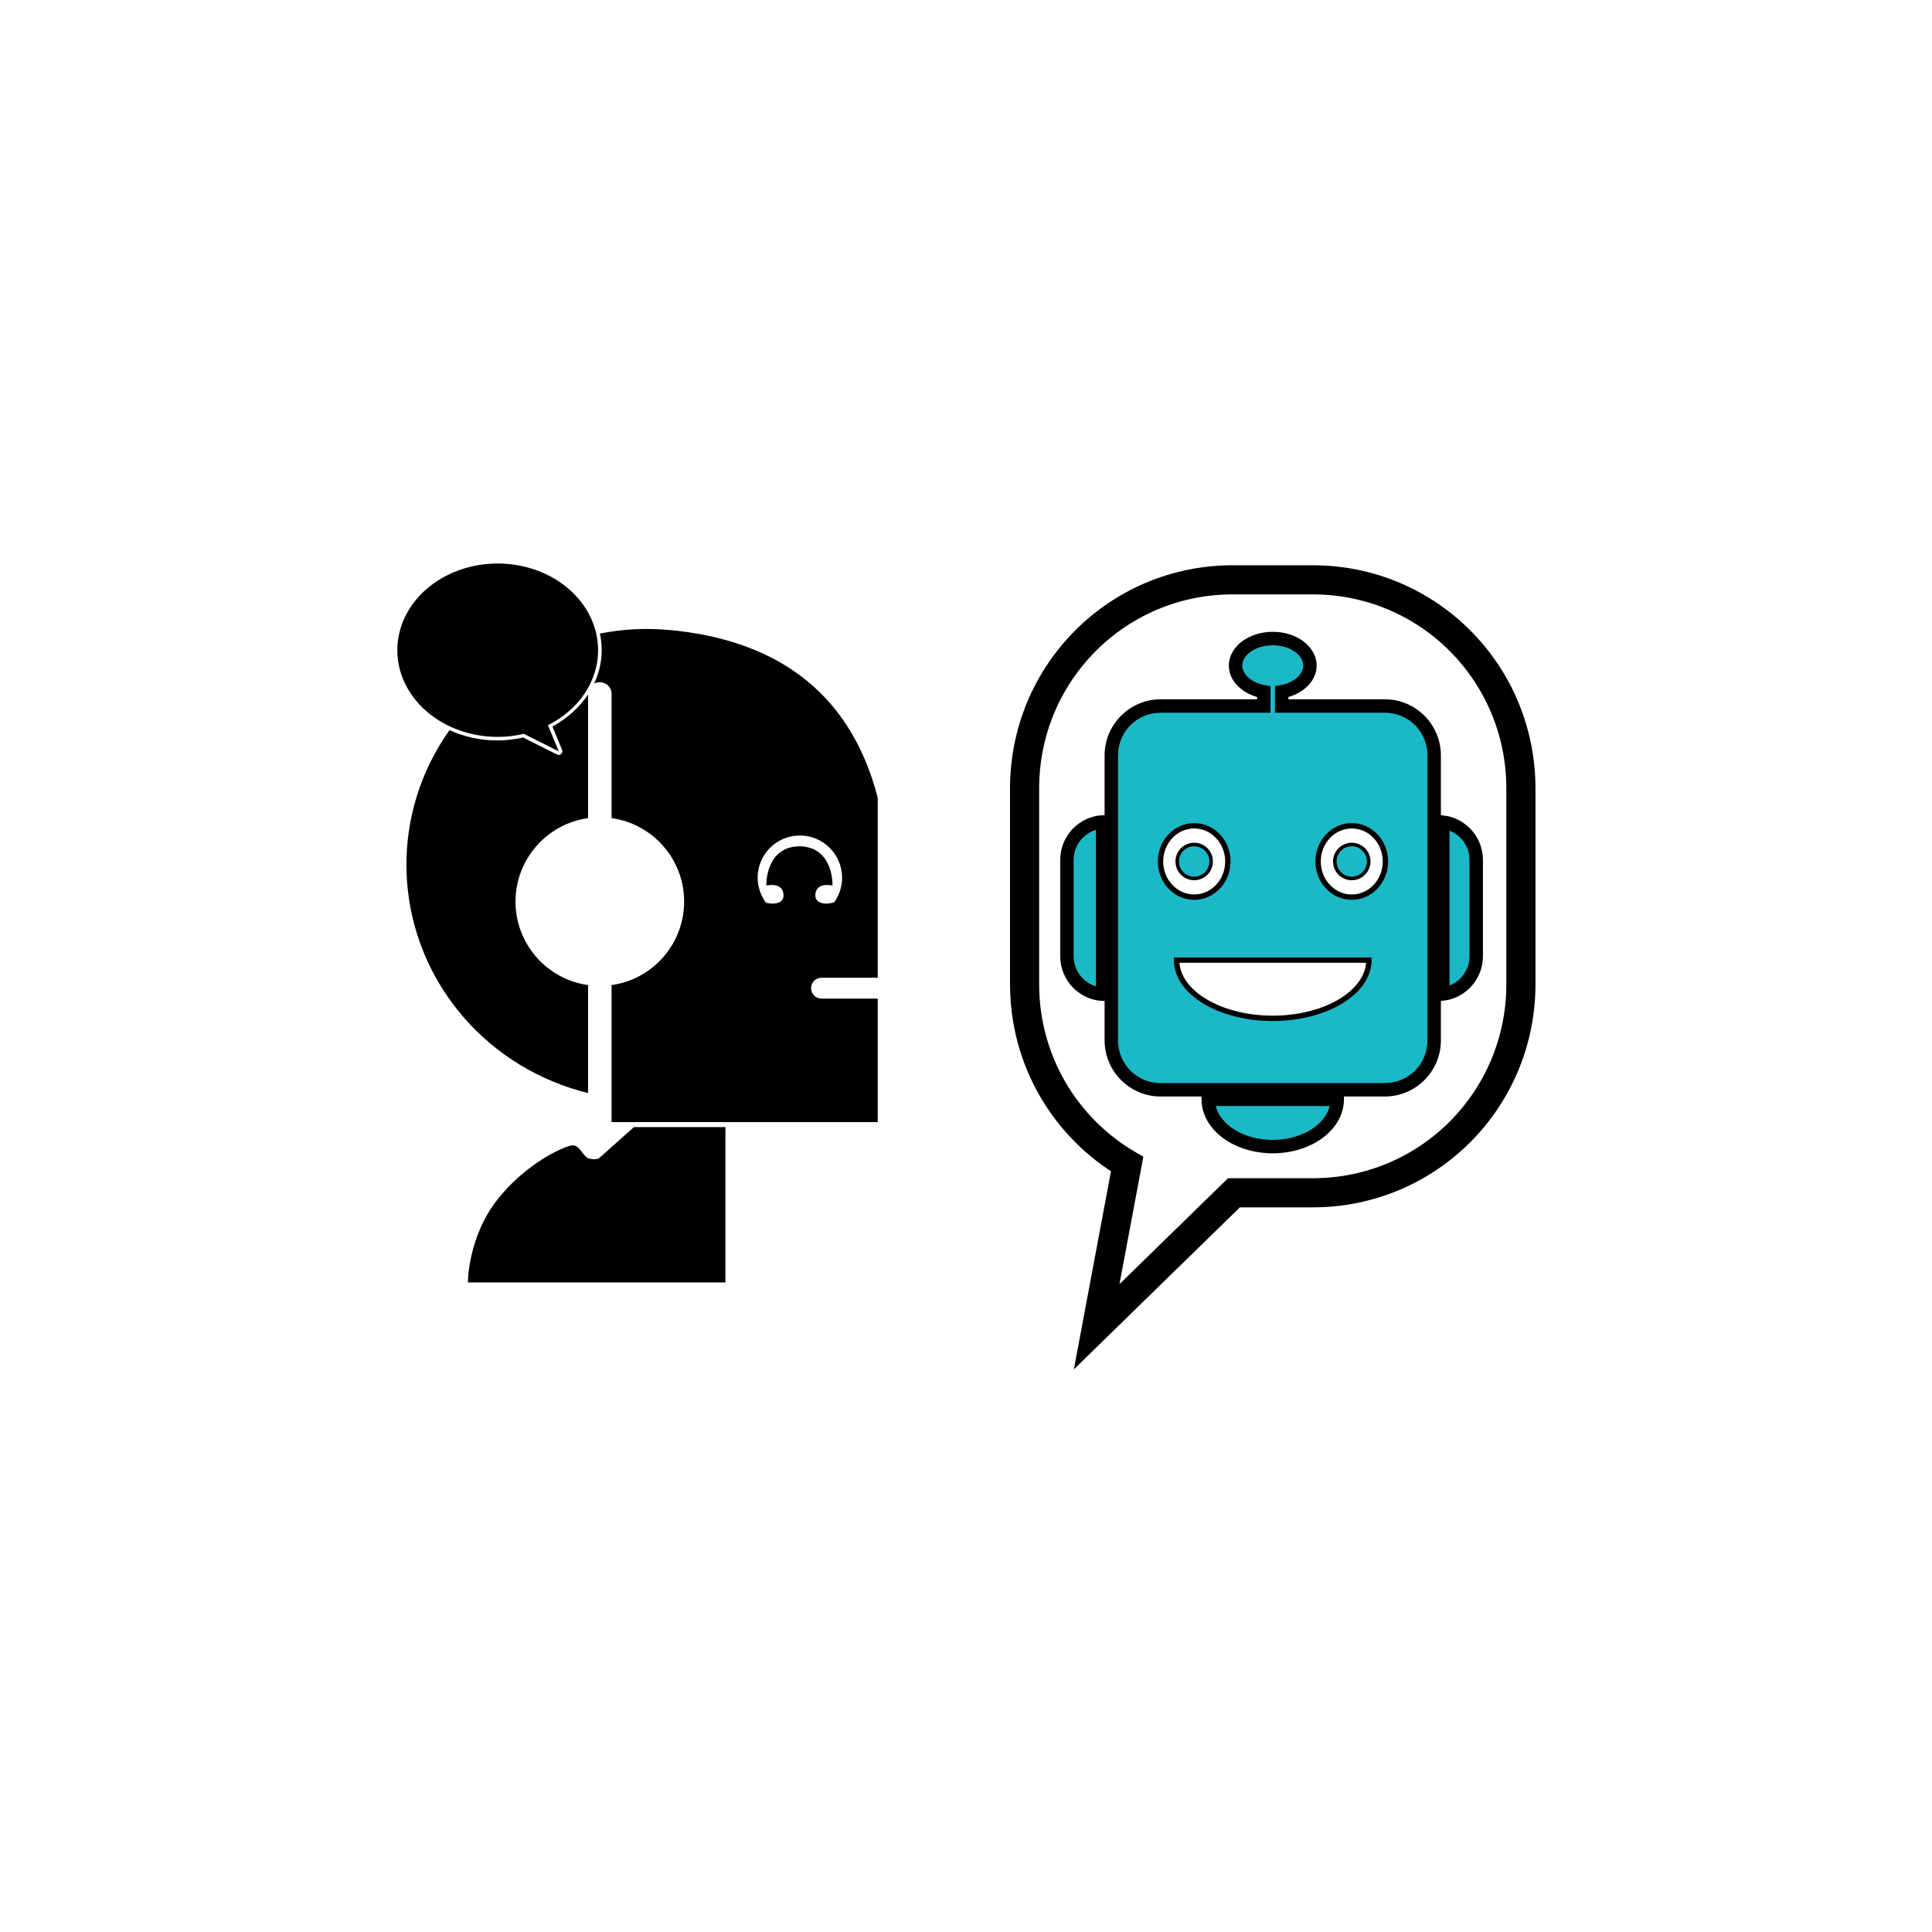 <?xml version="1.0" encoding="UTF-8" standalone="no"?>
<!-- Created with Inkscape (http://www.inkscape.org/) -->

<svg
   width="72"
   height="72"
   viewBox="0 0 108 108"
   version="1.1"
   id="svg5"
   xml:space="preserve"
   sodipodi:docname="logo.svg"
   inkscape:version="1.2.2 (b0a8486541, 2022-12-01)"
   xmlns:inkscape="http://www.inkscape.org/namespaces/inkscape"
   xmlns:sodipodi="http://sodipodi.sourceforge.net/DTD/sodipodi-0.dtd"
   xmlns="http://www.w3.org/2000/svg"
   xmlns:svg="http://www.w3.org/2000/svg"
   xmlns:rdf="http://www.w3.org/1999/02/22-rdf-syntax-ns#"
   xmlns:cc="http://creativecommons.org/ns#"><sodipodi:namedview
     id="namedview18"
     pagecolor="#ffffff"
     bordercolor="#666666"
     borderopacity="1.0"
     inkscape:showpageshadow="2"
     inkscape:pageopacity="0.0"
     inkscape:pagecheckerboard="0"
     inkscape:deskcolor="#d1d1d1"
     showgrid="false"
     inkscape:zoom="11.313709"
     inkscape:cx="48.481009"
     inkscape:cy="29.079766"
     inkscape:current-layer="g16292" /><defs
     id="defs2" /><g
     id="layer1"
     transform="matrix(0.069,0,0,0.069,18.7,18.7)"><g
       id="g16292"
       transform="matrix(1.05,0,0,1.05,30.828,125.777)"><path
         id="rect4083"
         style="opacity:1;fill:none;fill-opacity:1;stroke:#000000;stroke-width:22.474;stroke-dasharray:none;stroke-opacity:1;stop-color:#000000"
         d="m 663.649,69.482 c -88.958,0 -160.575,71.819 -160.575,161.028 v 150.889 c 0,59.354 31.707,111 79.126,138.927 L 558.702,645.785 664.609,542.427 h 60.839 c 88.958,0 160.575,-71.819 160.575,-161.028 V 230.51 c 0,-89.209 -71.616,-161.028 -160.575,-161.028 z" /><path
         id="rect1011"
         style="fill:#1bb9c7;fill-opacity:1;stroke:none;stroke-width:10.358;stroke-dasharray:none;stop-color:#000000"
         d="m 694.549,114.791 c -15.839,-3.5e-4 -28.679,9.331 -28.68,20.843 0.008,9.57 8.982,17.907 21.76,20.216 v 10.981 h -79.486 c -21.136,0 -38.151,17.015 -38.151,38.151 v 219.834 c 0,21.136 17.015,38.153 38.151,38.153 h 172.81 c 21.136,0 38.151,-17.017 38.151,-38.153 V 204.981 c 0,-21.136 -17.015,-38.151 -38.151,-38.151 H 701.467 v -10.981 c 12.778,-2.309 21.752,-10.645 21.76,-20.216 -0.001,-11.511 -12.84,-20.842 -28.678,-20.843 z M 634.22,259.266 c 14.345,-4.5e-4 25.974,12.327 25.974,27.534 0,15.207 -11.629,27.535 -25.974,27.534 -14.344,-7e-4 -25.972,-12.328 -25.972,-27.534 0,-15.206 11.628,-27.533 25.972,-27.534 z m 121.303,0 c 14.345,-4.5e-4 25.974,12.327 25.974,27.534 0,15.207 -11.629,27.535 -25.974,27.534 -14.344,-7e-4 -25.972,-12.328 -25.972,-27.534 0,-15.206 11.628,-27.533 25.972,-27.534 z M 620.158,362.788 h 74.392 74.39 c 3.9e-4,15.743 -14.178,30.291 -37.195,38.163 -23.016,7.871 -51.373,7.871 -74.39,0 -23.017,-7.871 -37.197,-22.419 -37.197,-38.163 z"
         sodipodi:nodetypes="scccsssssssscccscscscssssscccscc" /><path
         style="fill:none;fill-opacity:1;stroke:#000000;stroke-width:4.143;stroke-dasharray:none;stroke-opacity:1;stop-color:#000000"
         id="path354"
         d="m 768.736,362.898 a 74.188,44.931 0 0 1 -37.094,38.912 74.188,44.931 0 0 1 -74.188,0 74.188,44.931 0 0 1 -37.094,-38.912 h 74.188 z" /><path
         id="rect3245"
         style="fill:#1bb9c7;fill-opacity:1;stroke:#000000;stroke-width:10.358;stroke-opacity:1;stop-color:#000000;stroke-dasharray:none"
         d="m 563.328,256.235 c -15.443,0.979 -27.586,13.73 -27.586,29.429 v 74.184 c 0,15.699 12.143,28.45 27.586,29.429 z m 262.441,0.172 v 132.698 c 14.573,-1.818 25.78,-14.176 25.78,-29.257 v -74.184 c 0,-15.081 -11.208,-27.439 -25.78,-29.257 z" /><path
         style="fill:#1bb9c7;fill-opacity:1;stroke:#000000;stroke-width:10.358;stop-color:#000000;stroke-opacity:1;stroke-dasharray:none"
         id="path4000"
         d="m 744.301,470.326 a 49.753,36.449 0 0 1 -24.876,31.566 49.753,36.449 0 0 1 -49.753,-1e-5 49.753,36.449 0 0 1 -24.876,-31.566 h 49.753 z" /><path
         id="path4074"
         style="fill:#1bb9c7;fill-opacity:1;stroke:#000000;stroke-width:2.738;stroke-dasharray:none;stroke-opacity:1;stop-color:#000000"
         d="m 755.521,273.712 c -7.224,4e-5 -13.081,5.856 -13.081,13.081 0,7.224 5.856,13.081 13.081,13.081 7.224,0 13.081,-5.856 13.081,-13.081 -3e-5,-7.224 -5.857,-13.081 -13.081,-13.081 z"
         sodipodi:nodetypes="sssss" /><path
         id="path4076"
         style="fill:#1bb9c7;fill-opacity:1;stroke:#000000;stroke-width:2.739;stroke-dasharray:none;stroke-opacity:1;stop-color:#000000"
         d="m 633.939,273.709 c -7.226,4e-5 -13.083,5.858 -13.083,13.083 0,7.226 5.858,13.083 13.083,13.083 7.226,0 13.083,-5.858 13.083,-13.083 -4e-5,-7.226 -5.858,-13.083 -13.083,-13.083 z"
         inkscape:transform-center-x="0.42000461"
         inkscape:transform-center-y="-0.61360788"
         sodipodi:nodetypes="sssss" /><path
         id="path7062"
         style="opacity:1;fill:#000000;fill-opacity:1;stroke:none;stroke-width:1.026;stroke-linejoin:round;stroke-dasharray:none;stroke-opacity:1;paint-order:stroke markers fill;stop-color:#000000"
         d="m 210.945,107.389 c -0.55,0.002 -1.101,0.006 -1.65,0.013 -11.498,0.148 -22.824,1.371 -33.874,3.535 0.887,4.15 1.358,8.431 1.358,12.812 v 0.007 c -0.007,9.021 -2.054,17.749 -5.829,25.801 1.267,-0.686 2.721,-1.073 4.268,-1.073 h 0.24 c 4.959,0 8.951,3.992 8.951,8.951 v 95.903 c 32.109,4.521 55.987,31.994 55.989,64.42 -0.011,32.419 -23.887,59.885 -55.989,64.405 v 105.737 h 205.349 v -95.3 h -43.374 c -4.456,0 -8.044,-3.589 -8.044,-8.046 0,-4.456 3.587,-8.044 8.044,-8.044 h 43.374 v -138.914 -0.002 c -22.409,-86.824 -84.832,-122.228 -160.118,-129.364 -4.567,-0.433 -9.151,-0.7 -13.738,-0.8 -1.655,-0.036 -3.307,-0.05 -4.956,-0.043 z m -44.68,50.503 v 0.004 c 7.5e-4,-10e-4 0.001,-0.003 0.002,-0.004 z m 0,0.004 c -6.576,9.96 -15.983,18.5 -27.501,24.732 l 7.476,18.1 c 0.993,2.403 -1.531,4.749 -3.855,3.584 l -26.225,-13.169 c -6.42,1.42 -12.995,2.271 -19.621,2.284 -13.395,2.2e-4 -26.058,-2.865 -37.2,-7.936 -4.428,6.244 -8.51,12.784 -12.159,19.636 -34.994,65.699 -25.807,145.632 23.223,202.06 25.096,28.829 58.652,49.132 95.862,58.323 v -83.345 c -32.102,-4.52 -55.978,-31.986 -55.989,-64.405 0.01,-32.42 23.886,-59.885 55.989,-64.405 z m 163.423,108.854 c 17.994,-2.1e-4 32.581,14.586 32.582,32.58 -0.006,10.903 -5.464,21.062 -14.508,27.092 -0.214,0.143 -0.428,0.284 -0.645,0.422 0.217,-0.138 0.431,-0.279 0.645,-0.422 3.209,-2.143 6.054,-4.865 8.365,-8.083 -6.815,2.085 -14.795,0.912 -14.512,-5.695 0.45,-10.497 13.27,-7.259 13.27,-7.259 0,0 1.056,-29.957 -25.53,-30.313 h -0.002 c -26.585,0.356 -25.531,30.315 -25.531,30.315 0,0 12.82,-3.238 13.27,7.259 0.269,6.292 -6.951,7.651 -13.526,5.966 -4.155,-5.574 -6.418,-12.33 -6.459,-19.282 8.8e-4,-17.994 14.588,-32.58 32.582,-32.58 z m 13.88,62.047 c -0.355,0.166 -0.713,0.326 -1.073,0.48 0.36,-0.154 0.719,-0.313 1.073,-0.48 z" /><g
         id="path8075"
         style="fill:#000000;fill-opacity:1"
         transform="matrix(3.746,0,0,3.746,-52.454,-156.193)"><path
           style="color:#000000;fill:#000000;fill-opacity:1;stroke-width:1.5;stroke-linecap:round;stroke-linejoin:round;-inkscape-stroke:none;paint-order:markers fill stroke"
           d="M 39.777,56.887 A 20.672,17.852 0 0 0 19.104,74.739 20.672,17.852 0 0 0 39.777,92.591 20.672,17.852 0 0 0 45.163,91.964 l 7.192,3.611 -2.23,-5.394 A 20.672,17.852 0 0 0 60.449,74.739 20.672,17.852 0 0 0 39.777,56.887 Z"
           id="path8809" /></g><path
         style="fill:#000000;fill-opacity:1;stroke:none;stroke-width:0.991px;stroke-linecap:butt;stroke-linejoin:miter;stroke-opacity:1"
         d="M 272.236,611.613 V 491.746 h -70.571 l -26.345,23.486 c 0,0 -2.067,2.471 -8.365,0.707 -4.689,-1.312 -6.896,-10.128 -12.38,-10.128 -5.484,0 -35.674,13.087 -58.392,42.04 -22.718,28.952 -22.653,63.761 -22.653,63.761 z"
         id="path8950" /><g
         id="path1056"><path
           style="color:#000000;fill:#000000;-inkscape-stroke:none"
           d="m 694.549,109.611 c -8.936,-2e-4 -17.121,2.587 -23.324,7.096 -6.203,4.508 -10.534,11.244 -10.535,18.926 v 0.004 0.002 c 0.01,11.515 9.337,20.615 21.76,24.248 v 1.764 h -74.307 c -23.915,0 -43.33,19.417 -43.33,43.332 v 219.832 c 0,23.915 19.414,43.332 43.33,43.332 h 172.811 c 23.916,0 43.33,-19.417 43.33,-43.332 V 204.982 c 0,-23.915 -19.415,-43.332 -43.33,-43.332 h -74.307 v -1.764 c 12.423,-3.633 21.75,-12.733 21.76,-24.248 v -0.002 -0.004 c -7.7e-4,-7.681 -4.332,-14.418 -10.535,-18.926 -6.203,-4.508 -14.386,-7.095 -23.322,-7.096 z m 0,10.359 c 6.902,1.9e-4 13.056,2.08 17.232,5.115 4.176,3.035 6.266,6.717 6.268,10.547 -0.008,6.334 -6.455,13.125 -17.502,15.121 l -4.26,0.768 v 20.488 h 84.666 c 18.356,0 32.973,14.617 32.973,32.973 v 219.832 c 0,18.356 -14.617,32.975 -32.973,32.975 H 608.143 c -18.356,0 -32.971,-14.619 -32.971,-32.975 V 204.982 c 0,-18.356 14.615,-32.973 32.971,-32.973 h 84.666 v -20.488 l -4.258,-0.768 c -11.046,-1.996 -17.493,-8.786 -17.502,-15.119 v -0.002 -0.004 c 0.003,-3.828 2.091,-7.509 6.266,-10.543 4.177,-3.035 10.332,-5.115 17.234,-5.115 z"
           id="path1067"
           sodipodi:nodetypes="ssscsccssssssssccscssssssccccsssssssscccscssss" /></g><ellipse
         style="fill:none;fill-opacity:0.595;stroke:#000000;stroke-width:4.143;stroke-linecap:round;stroke-linejoin:round;stroke-dasharray:none;stroke-opacity:1;paint-order:markers fill stroke;stop-color:#000000"
         id="path1180"
         cx="755.521"
         cy="286.792"
         rx="25.984"
         ry="27.54" /><ellipse
         style="fill:none;fill-opacity:0.595;stroke:#000000;stroke-width:4.143;stroke-linecap:round;stroke-linejoin:round;stroke-dasharray:none;stroke-opacity:1;paint-order:markers fill stroke;stop-color:#000000"
         id="ellipse1182"
         cx="633.939"
         cy="286.792"
         rx="25.984"
         ry="27.54" /></g></g></svg>
